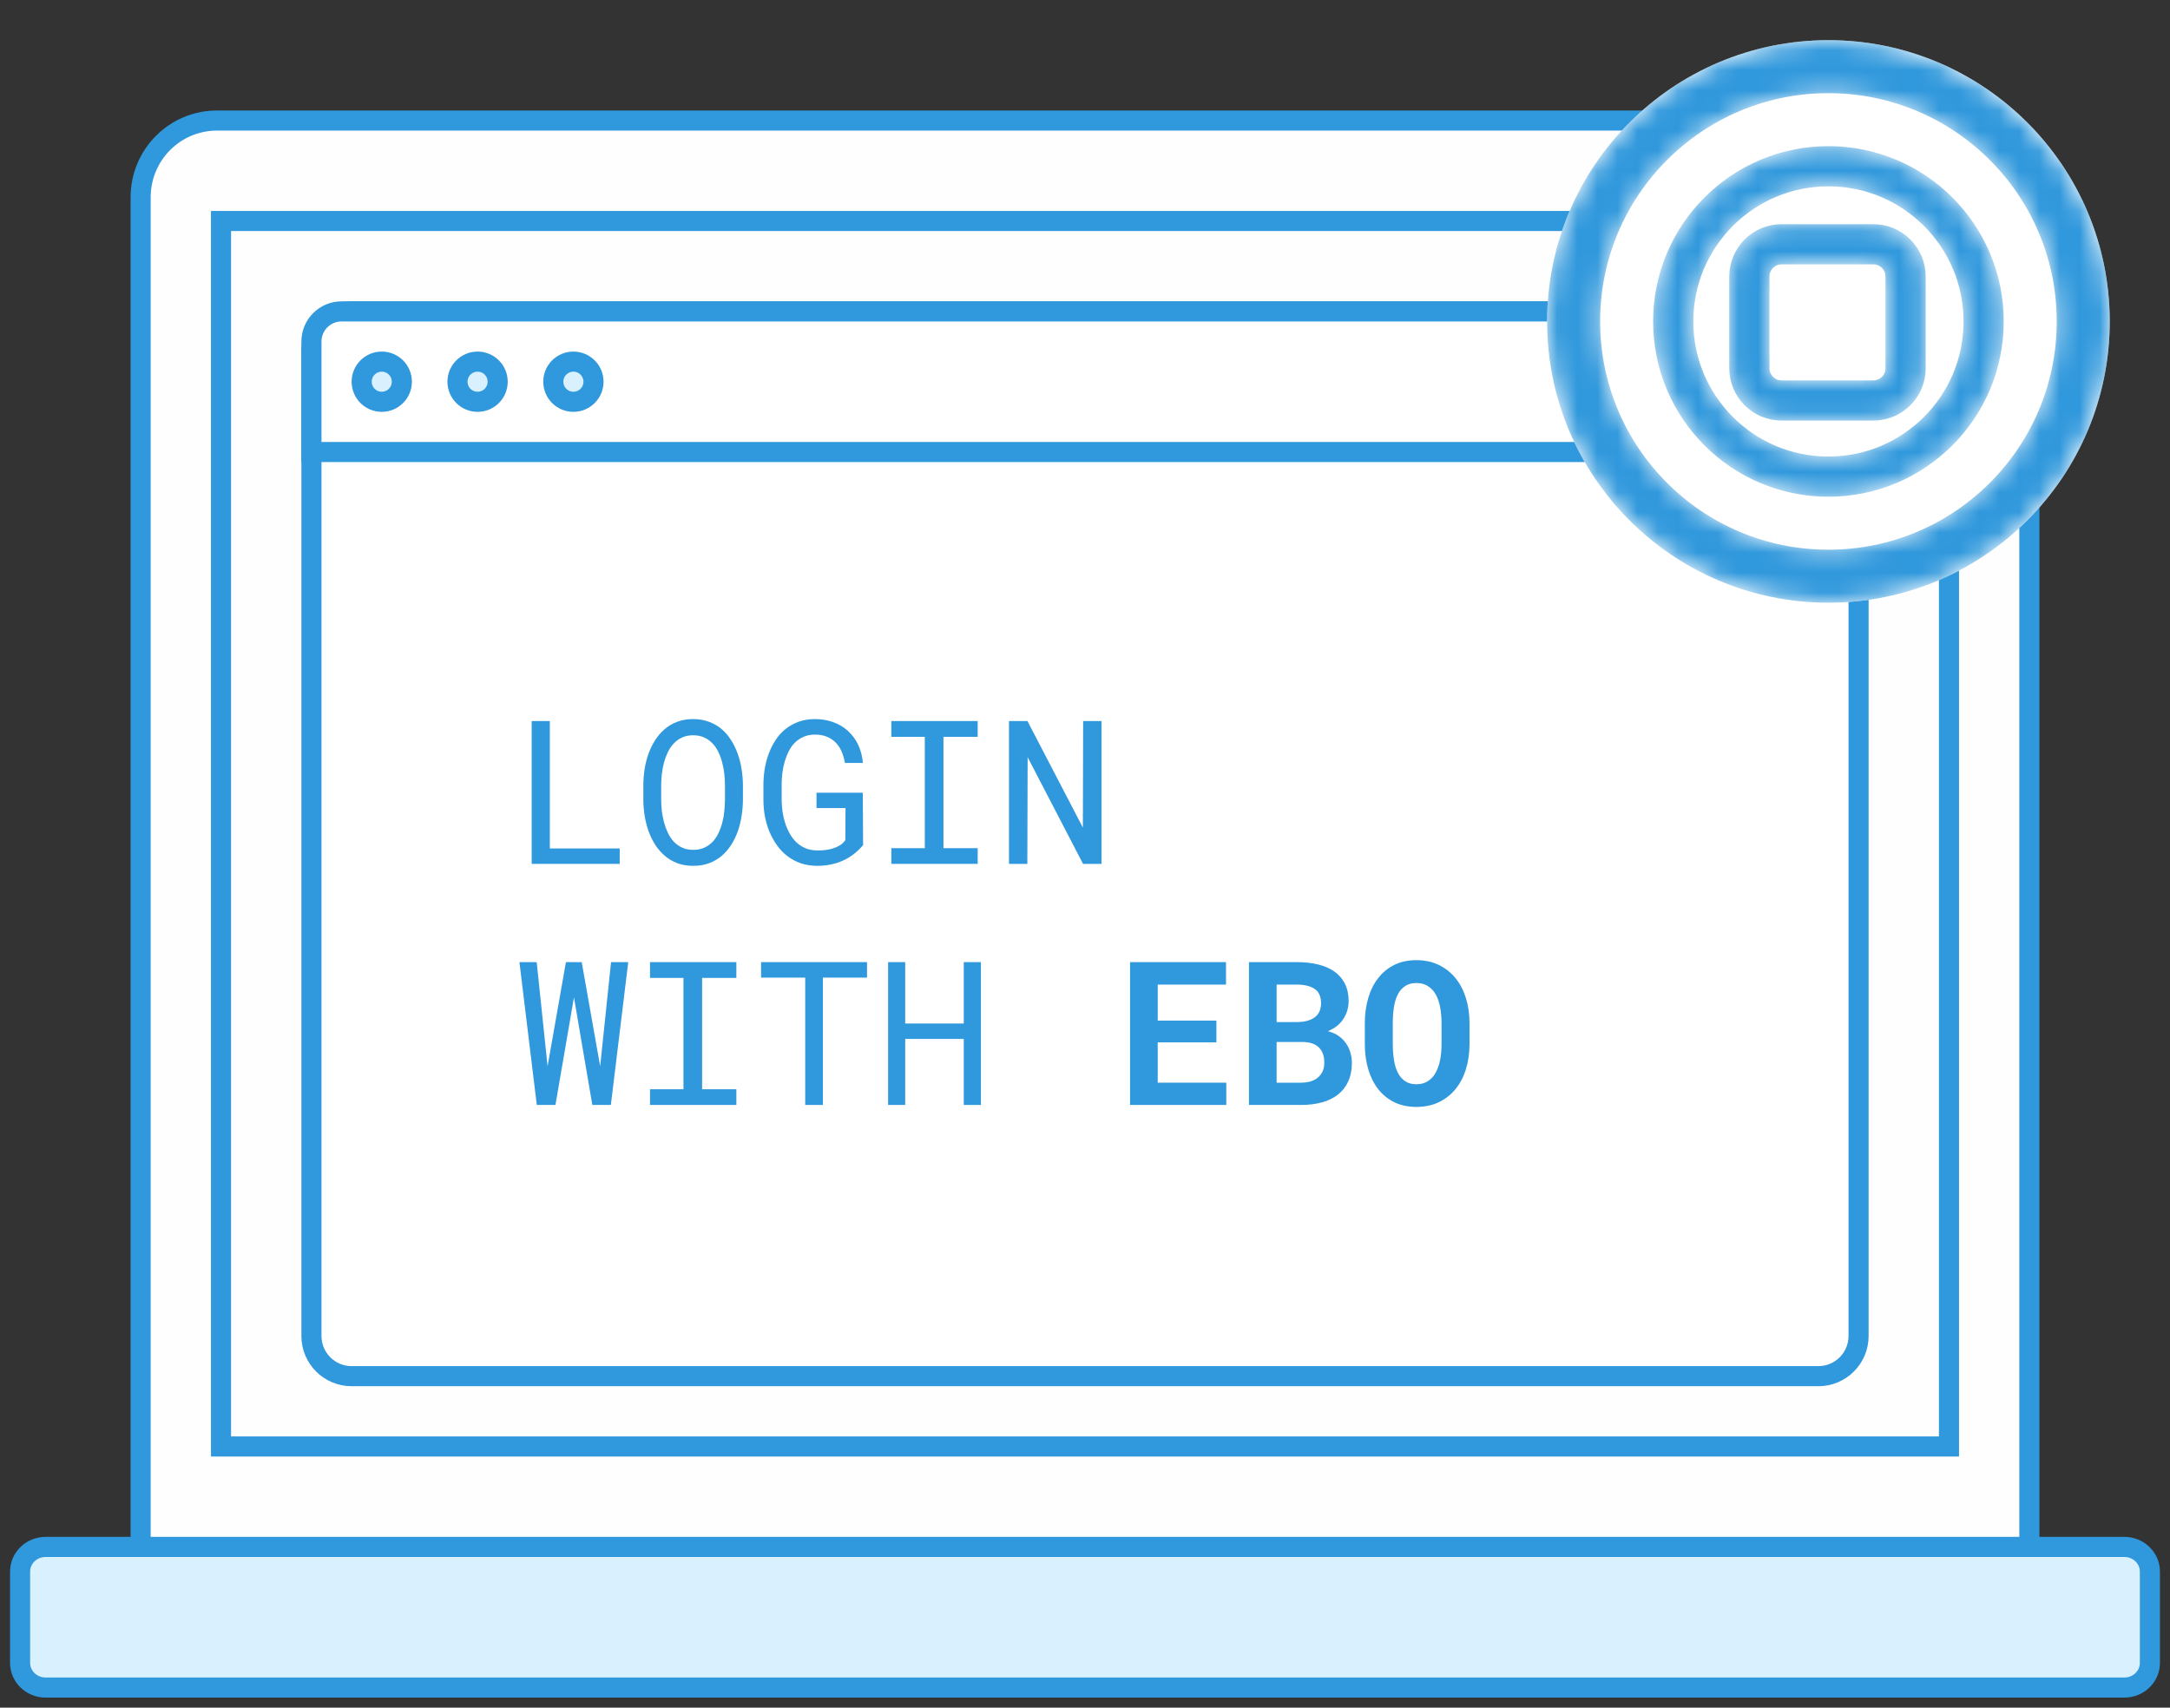<svg width="108" height="85" viewBox="0 0 108 85" fill="none" xmlns="http://www.w3.org/2000/svg">
<rect x="0" y="0" width="108" height="85" fill="#333333" stroke="none"/>
<path fill-rule="evenodd" clip-rule="evenodd" d="M97.202 84H10.798C8.701 84 7 82.292 7 80.185V9.815C7 7.708 8.701 6 10.798 6H97.202C99.3 6 101 7.708 101 9.815V80.185C101 82.292 99.3 84 97.202 84Z" fill="#FEFEFE"/>
<path fill-rule="evenodd" clip-rule="evenodd" d="M97.202 84H10.798C8.701 84 7 82.292 7 80.185V9.815C7 7.708 8.701 6 10.798 6H97.202C99.3 6 101 7.708 101 9.815V80.185C101 82.292 99.3 84 97.202 84Z" stroke="#3098DC"/>
<path fill-rule="evenodd" clip-rule="evenodd" d="M105.73 84H2.27C1.568 84 1 83.45 1 82.772V78.228C1 77.55 1.568 77 2.27 77H105.73C106.431 77 107 77.55 107 78.228V82.772C107 83.45 106.431 84 105.73 84Z" fill="#D9F0FF"/>
<path fill-rule="evenodd" clip-rule="evenodd" d="M105.73 84H2.27C1.568 84 1 83.45 1 82.772V78.228C1 77.55 1.568 77 2.27 77H105.73C106.431 77 107 77.55 107 78.228V82.772C107 83.45 106.431 84 105.73 84Z" stroke="#3098DC"/>
<path fill-rule="evenodd" clip-rule="evenodd" d="M11 72H97V11H11V72Z" fill="#FEFEFE"/>
<path fill-rule="evenodd" clip-rule="evenodd" d="M11 72H97V11H11V72Z" stroke="#3098DC"/>
<path d="M90.5 15.5H17.5C16.395 15.5 15.5 16.395 15.5 17.5V66.5C15.5 67.605 16.395 68.5 17.5 68.5H90.5C91.605 68.5 92.5 67.605 92.5 66.5V17.5C92.5 16.395 91.605 15.5 90.5 15.5Z" fill="white" stroke="#3098DC"/>
<path fill-rule="evenodd" clip-rule="evenodd" d="M15.5 22.5H92.5V17C92.5 16.172 91.828 15.5 91 15.5H17C16.172 15.5 15.5 16.172 15.5 17V22.5Z" fill="white" stroke="#3098DC"/>
<path d="M19 20C19.552 20 20 19.552 20 19C20 18.448 19.552 18 19 18C18.448 18 18 18.448 18 19C18 19.552 18.448 20 19 20Z" fill="#D9F0FF" stroke="#3098DC"/>
<path d="M23.769 20C24.322 20 24.769 19.552 24.769 19C24.769 18.448 24.322 18 23.769 18C23.217 18 22.769 18.448 22.769 19C22.769 19.552 23.217 20 23.769 20Z" fill="#D9F0FF" stroke="#3098DC"/>
<path d="M28.538 20C29.091 20 29.538 19.552 29.538 19C29.538 18.448 29.091 18 28.538 18C27.986 18 27.538 18.448 27.538 19C27.538 19.552 27.986 20 28.538 20Z" fill="#D9F0FF" stroke="#3098DC"/>
<path d="M105 16C105 23.732 98.732 30 91 30C83.268 30 77 23.732 77 16C77 8.268 83.268 2 91 2C98.732 2 105 8.268 105 16Z" fill="white"/>
<mask id="mask0" mask-type="alpha" maskUnits="userSpaceOnUse" x="77" y="2" width="28" height="28">
<path d="M91 29C98.18 29 104 23.18 104 16C104 8.82 98.18 3 91 3C83.82 3 78 8.82 78 16C78 23.18 83.82 29 91 29ZM91 28.362C84.172 28.362 78.638 22.828 78.638 16C78.638 9.172 84.172 3.638 91 3.638C97.828 3.638 103.362 9.172 103.362 16C103.362 22.828 97.828 28.362 91 28.362ZM91 23.725C95.266 23.725 98.725 20.266 98.725 16C98.725 11.734 95.266 8.275 91 8.275C86.734 8.275 83.275 11.734 83.275 16C83.275 20.266 86.734 23.725 91 23.725ZM93.233 12.159C94.121 12.159 94.841 12.879 94.841 13.767V18.328C94.841 19.215 94.121 19.935 93.233 19.935H88.672C87.785 19.935 87.065 19.215 87.065 18.328V13.767C87.065 12.879 87.785 12.159 88.672 12.159H93.233Z" stroke="#3098DC" stroke-width="2"/>
</mask>
<g mask="url(#mask0)">
<path d="M91 29C98.18 29 104 23.18 104 16C104 8.82 98.18 3 91 3C83.82 3 78 8.82 78 16C78 23.18 83.82 29 91 29ZM91 28.362C84.172 28.362 78.638 22.828 78.638 16C78.638 9.172 84.172 3.638 91 3.638C97.828 3.638 103.362 9.172 103.362 16C103.362 22.828 97.828 28.362 91 28.362ZM91 23.725C95.266 23.725 98.725 20.266 98.725 16C98.725 11.734 95.266 8.275 91 8.275C86.734 8.275 83.275 11.734 83.275 16C83.275 20.266 86.734 23.725 91 23.725ZM93.233 12.159C94.121 12.159 94.841 12.879 94.841 13.767V18.328C94.841 19.215 94.121 19.935 93.233 19.935H88.672C87.785 19.935 87.065 19.215 87.065 18.328V13.767C87.065 12.879 87.785 12.159 88.672 12.159H93.233Z" stroke="#3098DC" stroke-width="2"/>
</g>
<path d="M27.365 42.233H30.842V43H26.462V35.891H27.365V42.233Z" fill="#3098DC"/>
<path d="M36.975 39.855C36.971 40.109 36.949 40.367 36.906 40.627C36.867 40.884 36.805 41.133 36.721 41.374C36.636 41.615 36.527 41.84 36.394 42.048C36.263 42.256 36.107 42.438 35.925 42.595C35.742 42.751 35.533 42.875 35.295 42.966C35.06 43.054 34.797 43.098 34.504 43.098C34.211 43.098 33.946 43.054 33.708 42.966C33.474 42.875 33.265 42.751 33.083 42.595C32.901 42.438 32.743 42.256 32.609 42.048C32.476 41.836 32.365 41.61 32.277 41.369C32.193 41.128 32.129 40.879 32.087 40.622C32.045 40.365 32.022 40.109 32.019 39.855V39.045C32.022 38.791 32.043 38.535 32.082 38.278C32.124 38.018 32.188 37.767 32.273 37.526C32.36 37.285 32.469 37.061 32.6 36.852C32.733 36.641 32.891 36.457 33.073 36.301C33.255 36.141 33.464 36.018 33.698 35.93C33.936 35.839 34.201 35.793 34.494 35.793C34.787 35.793 35.052 35.839 35.29 35.93C35.528 36.018 35.738 36.14 35.92 36.296C36.102 36.452 36.258 36.636 36.389 36.848C36.522 37.056 36.631 37.281 36.716 37.522C36.804 37.762 36.867 38.013 36.906 38.273C36.949 38.534 36.971 38.791 36.975 39.045V39.855ZM36.081 39.035C36.078 38.866 36.066 38.69 36.047 38.508C36.027 38.322 35.993 38.14 35.944 37.961C35.899 37.779 35.837 37.606 35.759 37.443C35.681 37.277 35.583 37.133 35.466 37.009C35.349 36.882 35.21 36.783 35.051 36.711C34.891 36.636 34.706 36.599 34.494 36.599C34.286 36.599 34.102 36.636 33.942 36.711C33.783 36.786 33.645 36.887 33.527 37.014C33.41 37.137 33.312 37.282 33.234 37.448C33.156 37.611 33.093 37.783 33.044 37.966C32.998 38.145 32.964 38.327 32.941 38.513C32.922 38.695 32.91 38.869 32.907 39.035V39.855C32.91 40.022 32.922 40.197 32.941 40.383C32.964 40.568 33 40.752 33.049 40.935C33.098 41.114 33.161 41.286 33.239 41.452C33.317 41.618 33.415 41.765 33.532 41.892C33.649 42.015 33.788 42.115 33.947 42.19C34.107 42.264 34.292 42.302 34.504 42.302C34.715 42.302 34.901 42.264 35.06 42.19C35.223 42.115 35.362 42.015 35.476 41.892C35.593 41.765 35.689 41.62 35.764 41.457C35.842 41.291 35.904 41.118 35.949 40.94C35.998 40.757 36.031 40.573 36.047 40.388C36.066 40.202 36.078 40.025 36.081 39.855V39.035Z" fill="#3098DC"/>
<path d="M42.956 42.067C42.657 42.419 42.313 42.679 41.926 42.849C41.538 43.018 41.114 43.101 40.651 43.098C40.358 43.094 40.088 43.05 39.841 42.966C39.597 42.878 39.377 42.759 39.182 42.609C38.986 42.456 38.815 42.277 38.669 42.072C38.523 41.867 38.399 41.646 38.298 41.408C38.2 41.167 38.125 40.917 38.073 40.656C38.024 40.393 37.998 40.127 37.995 39.86V39.035C37.998 38.772 38.021 38.509 38.063 38.249C38.109 37.985 38.177 37.733 38.269 37.492C38.36 37.251 38.474 37.028 38.61 36.823C38.747 36.615 38.91 36.436 39.099 36.286C39.291 36.133 39.507 36.013 39.748 35.925C39.989 35.837 40.259 35.793 40.559 35.793C40.891 35.793 41.197 35.845 41.477 35.949C41.757 36.05 42.001 36.197 42.209 36.389C42.417 36.578 42.585 36.807 42.712 37.077C42.839 37.344 42.917 37.644 42.946 37.976H42.053C42.017 37.77 41.962 37.582 41.887 37.409C41.812 37.233 41.713 37.084 41.589 36.96C41.468 36.836 41.324 36.74 41.154 36.672C40.985 36.6 40.788 36.565 40.563 36.565C40.349 36.565 40.158 36.602 39.992 36.677C39.826 36.748 39.681 36.846 39.558 36.97C39.434 37.093 39.331 37.238 39.25 37.404C39.169 37.567 39.102 37.74 39.05 37.922C38.998 38.104 38.96 38.29 38.938 38.478C38.915 38.667 38.903 38.85 38.903 39.025V39.86C38.907 40.039 38.921 40.225 38.947 40.417C38.977 40.606 39.02 40.791 39.079 40.974C39.138 41.156 39.213 41.328 39.304 41.491C39.395 41.654 39.504 41.797 39.631 41.921C39.761 42.045 39.911 42.144 40.08 42.219C40.249 42.29 40.441 42.328 40.656 42.331C40.78 42.334 40.908 42.329 41.042 42.316C41.179 42.303 41.31 42.277 41.438 42.238C41.565 42.199 41.683 42.147 41.794 42.082C41.905 42.014 41.997 41.926 42.072 41.818L42.082 40.222H40.637V39.46H42.941L42.956 42.067Z" fill="#3098DC"/>
<path d="M44.362 35.891H48.659V36.677H46.955V42.219H48.659V43H44.362V42.219H46.027V36.677H44.362V35.891Z" fill="#3098DC"/>
<path d="M54.821 43H53.903L51.145 37.688L51.13 43H50.217V35.891H51.135L53.894 41.193L53.908 35.891H54.821V43Z" fill="#3098DC"/>
<path d="M29.87 53.076L30.412 47.891H31.267L30.402 55H29.48L28.566 49.644L27.644 55H26.716L25.852 47.891H26.711L27.253 53.076L28.166 47.891H28.952L29.87 53.076Z" fill="#3098DC"/>
<path d="M32.351 47.891H36.648V48.677H34.943V54.219H36.648V55H32.351V54.219H34.016V48.677H32.351V47.891Z" fill="#3098DC"/>
<path d="M43.151 48.662H40.954V55H40.075V48.662H37.878V47.891H43.151V48.662Z" fill="#3098DC"/>
<path d="M48.82 55H47.966V51.714H45.051V55H44.201V47.891H45.051V50.947H47.966V47.891H48.82V55Z" fill="#3098DC"/>
<path d="M60.539 51.885H57.619V53.892H61.032V55H56.242V47.891H61.018V49.009H57.619V50.801H60.539V51.885Z" fill="#3098DC"/>
<path d="M62.16 55V47.891H64.548C64.935 47.891 65.287 47.93 65.603 48.008C65.921 48.086 66.193 48.205 66.418 48.364C66.643 48.524 66.815 48.726 66.936 48.97C67.059 49.214 67.121 49.502 67.121 49.834C67.118 50.166 67.028 50.464 66.853 50.727C66.68 50.991 66.424 51.191 66.086 51.328C66.291 51.38 66.468 51.458 66.618 51.562C66.768 51.667 66.892 51.79 66.989 51.934C67.09 52.074 67.163 52.228 67.209 52.398C67.258 52.563 67.282 52.736 67.282 52.915C67.282 53.257 67.224 53.558 67.106 53.818C66.989 54.079 66.822 54.297 66.603 54.473C66.385 54.648 66.12 54.78 65.808 54.868C65.495 54.956 65.144 55 64.753 55H62.16ZM63.537 51.865V53.892H64.758C65.132 53.888 65.417 53.797 65.612 53.618C65.811 53.436 65.91 53.198 65.91 52.905C65.913 52.58 65.826 52.326 65.647 52.144C65.467 51.961 65.191 51.868 64.816 51.865H63.537ZM63.537 50.874H64.558C64.939 50.871 65.231 50.791 65.436 50.635C65.642 50.478 65.746 50.249 65.749 49.946C65.749 49.614 65.647 49.377 65.441 49.233C65.236 49.087 64.94 49.012 64.553 49.009H63.537V50.874Z" fill="#3098DC"/>
<path d="M73.137 51.968C73.137 52.423 73.076 52.843 72.956 53.227C72.836 53.612 72.662 53.942 72.434 54.219C72.206 54.495 71.927 54.712 71.599 54.868C71.273 55.021 70.905 55.098 70.495 55.098C70.085 55.098 69.72 55.021 69.401 54.868C69.082 54.712 68.814 54.495 68.596 54.219C68.378 53.939 68.212 53.608 68.098 53.227C67.984 52.843 67.927 52.423 67.927 51.968V50.933C67.927 50.477 67.984 50.057 68.098 49.673C68.212 49.289 68.378 48.958 68.596 48.682C68.814 48.402 69.081 48.184 69.397 48.027C69.716 47.871 70.08 47.793 70.49 47.793C70.904 47.793 71.273 47.871 71.599 48.027C71.927 48.184 72.206 48.402 72.434 48.682C72.662 48.958 72.836 49.289 72.956 49.673C73.076 50.057 73.137 50.477 73.137 50.933V51.968ZM71.745 50.923C71.745 50.633 71.721 50.366 71.672 50.122C71.626 49.878 71.553 49.668 71.452 49.492C71.351 49.316 71.221 49.18 71.061 49.082C70.905 48.981 70.715 48.931 70.49 48.931C70.269 48.931 70.083 48.981 69.934 49.082C69.784 49.18 69.663 49.316 69.572 49.492C69.481 49.668 69.416 49.878 69.377 50.122C69.338 50.366 69.318 50.633 69.318 50.923V51.968C69.318 52.254 69.338 52.52 69.377 52.764C69.416 53.008 69.481 53.219 69.572 53.398C69.663 53.578 69.784 53.717 69.934 53.818C70.083 53.919 70.27 53.97 70.495 53.97C70.716 53.97 70.905 53.919 71.061 53.818C71.221 53.717 71.35 53.579 71.447 53.403C71.548 53.224 71.623 53.013 71.672 52.769C71.721 52.524 71.745 52.258 71.745 51.968V50.923Z" fill="#3098DC"/>
</svg>
